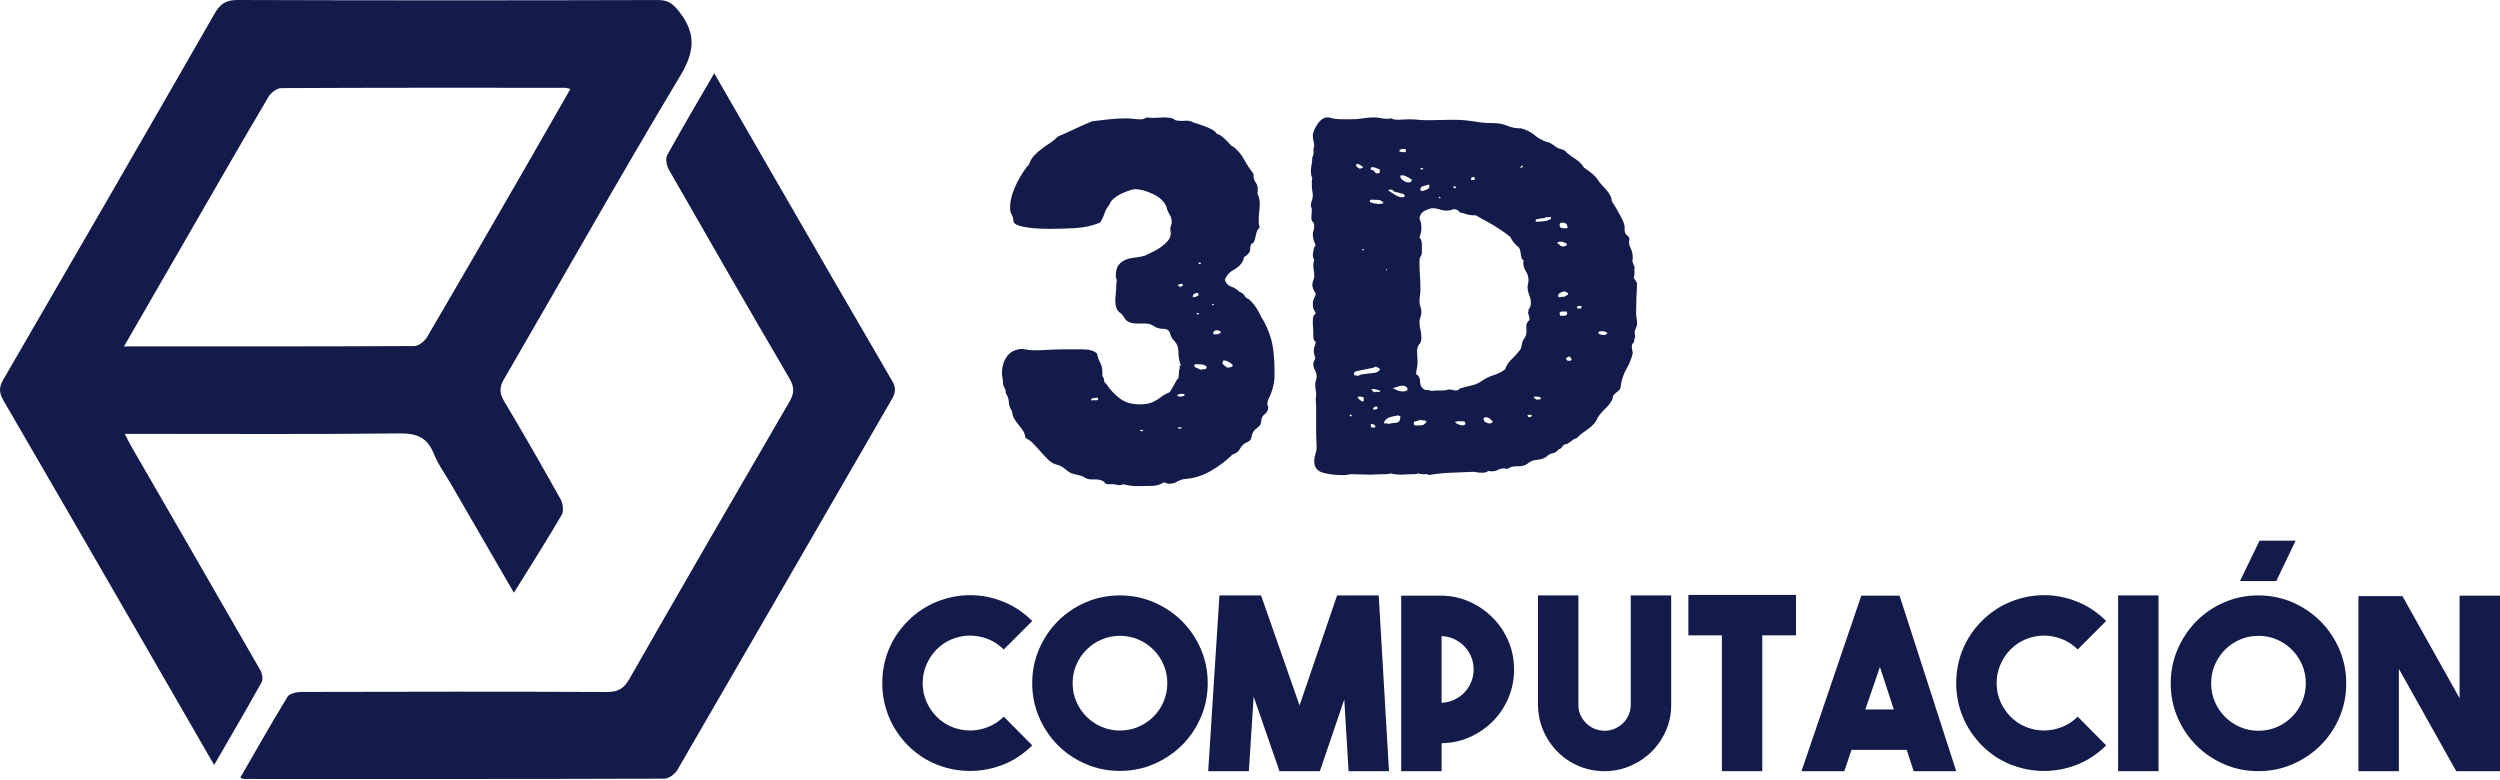 <svg width="410" height="128" viewBox="0 0 410 128" fill="none" xmlns="http://www.w3.org/2000/svg">
<path d="M84.278 97.206C80.793 91.184 77.4 85.323 74.008 79.461C73.037 77.783 71.856 76.191 71.145 74.409C70.07 71.71 68.316 71.049 65.487 71.08C51.309 71.24 37.128 71.153 22.948 71.153C22.218 71.153 21.488 71.153 20.474 71.153C20.89 71.966 21.155 72.55 21.475 73.102C28.555 85.369 35.648 97.628 42.694 109.914C43 110.449 43.173 111.393 42.909 111.869C40.417 116.36 37.815 120.789 35.119 125.456C31.034 118.374 27.067 111.493 23.096 104.615C15.604 91.64 8.125 78.658 0.587 65.711C-0.132 64.475 -0.234 63.591 0.525 62.286C12.129 42.304 23.687 22.295 35.182 2.25C36.106 0.636 37.05 -0.006 38.968 4.93105e-05C61.954 0.077 84.94 0.072 107.925 0.007C109.645 0.002 110.426 0.667 111.437 1.974C114.222 5.574 113.907 8.527 111.533 12.482C101.677 28.907 92.287 45.611 82.659 62.172C81.87 63.529 81.888 64.474 82.677 65.798C85.849 71.11 88.928 76.477 91.941 81.882C92.326 82.573 92.485 83.813 92.122 84.434C89.644 88.677 86.998 92.823 84.278 97.206ZM20.335 56.815C36.505 56.815 52.238 56.834 67.97 56.749C68.68 56.745 69.648 55.942 70.054 55.253C75.52 45.933 80.913 36.57 86.313 27.211C88.716 23.045 91.095 18.866 93.544 14.59C93.084 14.485 92.882 14.397 92.678 14.397C77.161 14.39 61.645 14.37 46.129 14.451C45.412 14.454 44.427 15.21 44.027 15.888C39.893 22.878 35.849 29.922 31.788 36.956C28.032 43.457 24.285 49.964 20.335 56.815Z" fill="#121B49"/>
<path d="M117.134 12.018C120.268 17.456 123.268 22.671 126.278 27.88C132.951 39.43 139.608 50.989 146.335 62.507C147.017 63.674 146.839 64.475 146.224 65.538C134.501 85.788 122.82 106.062 111.073 126.296C110.681 126.971 109.666 127.699 108.938 127.702C85.961 127.774 62.984 127.757 40.006 127.75C39.874 127.75 39.743 127.661 39.404 127.541C41.981 123.078 44.491 118.623 47.158 114.263C47.486 113.726 48.656 113.479 49.436 113.477C66.147 113.433 82.857 113.414 99.569 113.485C101.367 113.493 102.308 112.932 103.207 111.359C111.897 96.156 120.669 81 129.478 65.867C130.294 64.465 130.29 63.461 129.458 62.04C122.793 50.66 116.216 39.229 109.67 27.78C109.303 27.137 109.116 26.001 109.435 25.419C111.867 20.994 114.446 16.652 117.134 12.018Z" fill="#121B49"/>
<path d="M192.791 19.721C193.261 19.827 193.771 19.852 194.32 19.799C194.869 19.748 195.352 19.852 195.771 20.113C195.823 20.113 196.007 20.166 196.32 20.27C196.634 20.376 197.013 20.505 197.458 20.662C197.901 20.819 198.321 21.003 198.713 21.211C199.105 21.421 199.406 21.682 199.615 21.996C199.823 21.996 200.071 22.113 200.36 22.349C200.646 22.584 200.921 22.832 201.183 23.094C201.445 23.356 201.666 23.592 201.85 23.8C202.033 24.009 202.125 24.062 202.125 23.958C202.909 24.533 203.537 25.252 204.007 26.114C204.478 26.976 205 27.774 205.576 28.506V28.741C205.576 29.212 205.694 29.604 205.929 29.918C206.164 30.231 206.282 30.622 206.282 31.094C206.282 31.356 206.255 31.539 206.203 31.643C206.465 32.271 206.596 32.846 206.596 33.369C206.596 33.788 206.568 34.219 206.517 34.663C206.465 35.109 206.439 35.54 206.439 35.957C206.439 36.219 206.439 36.441 206.439 36.624C206.439 36.807 206.49 37.029 206.596 37.29C206.333 37.552 206.164 37.812 206.086 38.075C206.007 38.337 205.941 38.597 205.89 38.859C205.837 39.121 205.772 39.357 205.694 39.564C205.615 39.773 205.444 39.931 205.184 40.036C205.078 40.297 205.027 40.572 205.027 40.859C205.027 41.148 204.921 41.395 204.713 41.605C204.556 41.814 204.385 41.958 204.203 42.036C204.02 42.114 203.929 42.311 203.929 42.624C203.615 43.304 203.091 43.84 202.36 44.232C201.627 44.624 201.131 45.188 200.87 45.919C201.078 46.495 201.431 46.86 201.929 47.018C202.425 47.175 202.882 47.462 203.301 47.881C203.666 47.986 203.929 48.181 204.086 48.469C204.242 48.757 204.478 48.953 204.792 49.056C205.262 49.475 205.654 49.919 205.968 50.391C206.282 50.861 206.568 51.384 206.831 51.958C207.51 53.005 208.047 54.195 208.439 55.527C208.831 56.86 209.027 58.757 209.027 61.214C209.027 62.051 208.961 62.731 208.831 63.253C208.7 63.776 208.568 64.208 208.439 64.547C208.307 64.888 208.176 65.175 208.047 65.41C207.916 65.645 207.851 65.92 207.851 66.234C207.851 66.39 207.902 66.575 208.007 66.782C207.955 67.305 207.745 67.699 207.38 67.959C207.014 68.221 206.831 68.639 206.831 69.214C206.779 69.527 206.635 69.789 206.399 69.998C206.164 70.208 205.941 70.389 205.733 70.547C205.47 70.861 205.313 71.227 205.262 71.646C205.21 72.065 204.973 72.352 204.556 72.508C204.033 72.718 203.641 73.072 203.38 73.567C203.117 74.065 202.699 74.392 202.125 74.548C201.183 75.489 200.033 76.365 198.674 77.175C197.313 77.985 195.876 78.442 194.36 78.548C193.889 78.6 193.458 78.745 193.065 78.979C192.673 79.215 192.242 79.331 191.771 79.331C191.509 79.331 191.222 79.254 190.908 79.096C190.332 79.462 189.693 79.658 188.987 79.684C188.281 79.709 187.536 79.723 186.751 79.723C185.705 79.723 184.869 79.618 184.241 79.41C184.032 79.514 183.822 79.568 183.614 79.568C183.405 79.568 183.222 79.54 183.065 79.489C182.908 79.436 182.724 79.411 182.516 79.411H181.81C181.39 79.411 181.155 79.28 181.104 79.02C180.633 78.706 180.045 78.574 179.339 78.627C178.633 78.679 178.07 78.522 177.653 78.157C177.39 78.05 177.076 77.96 176.711 77.882C176.345 77.804 176.006 77.711 175.692 77.607C175.272 77.4 174.894 77.136 174.554 76.822C174.214 76.509 173.782 76.3 173.26 76.195C172.737 76.038 172.28 75.763 171.888 75.371C171.495 74.98 171.103 74.562 170.711 74.117C170.319 73.674 169.927 73.242 169.535 72.823C169.142 72.405 168.684 72.066 168.162 71.803C168.11 71.332 167.979 70.941 167.77 70.627C167.561 70.313 167.324 69.999 167.064 69.686C166.801 69.372 166.566 69.046 166.358 68.705C166.149 68.365 166.017 67.935 165.966 67.411C165.652 66.993 165.482 66.509 165.456 65.96C165.429 65.411 165.26 64.928 164.946 64.509C164.946 64.091 164.868 63.763 164.711 63.529C164.554 63.294 164.475 62.994 164.475 62.627V62.313C164.37 61.791 164.319 61.425 164.319 61.215C164.319 60.17 164.58 59.268 165.103 58.51C165.625 57.753 166.436 57.32 167.534 57.215C167.899 57.269 168.253 57.321 168.593 57.373C168.933 57.426 169.286 57.451 169.652 57.451C170.383 57.451 171.155 57.426 171.966 57.373C172.777 57.321 173.6 57.295 174.437 57.295C175.378 57.295 176.41 57.295 177.535 57.295C178.659 57.295 179.457 57.53 179.927 58C180.031 58.576 180.202 59.072 180.437 59.49C180.672 59.91 180.79 60.459 180.79 61.138V61.688C180.947 61.844 181.037 62.068 181.065 62.353C181.09 62.642 181.207 62.837 181.418 62.941C181.993 63.831 182.712 64.616 183.575 65.294C184.437 65.975 185.549 66.315 186.908 66.315C187.64 66.315 188.228 66.237 188.673 66.079C189.116 65.922 189.497 65.739 189.81 65.53C190.124 65.323 190.424 65.112 190.712 64.903C190.999 64.695 191.352 64.511 191.771 64.353C191.876 64.25 191.993 64.079 192.124 63.843C192.254 63.608 192.399 63.361 192.556 63.098C192.712 62.836 192.842 62.602 192.948 62.392C193.052 62.184 193.156 62.079 193.261 62.079C193.313 61.714 193.34 61.4 193.34 61.138C193.34 60.877 193.391 60.588 193.497 60.276L193.418 60.197C193.418 60.093 193.458 60.028 193.536 60.001C193.614 59.975 193.654 59.935 193.654 59.883C193.654 59.832 193.641 59.805 193.614 59.805C193.587 59.805 193.575 59.78 193.575 59.727C193.366 59.1 193.261 58.42 193.261 57.688C193.261 56.956 193.026 56.354 192.556 55.884C192.242 55.571 192.018 55.166 191.889 54.669C191.757 54.172 191.379 53.923 190.751 53.923C190.124 53.923 189.601 53.766 189.183 53.452C188.763 53.138 188.189 53.008 187.457 53.061H186.673C186.045 53.061 185.575 52.995 185.261 52.863C184.947 52.734 184.712 52.564 184.555 52.354C184.398 52.145 184.254 51.935 184.124 51.726C183.993 51.518 183.797 51.335 183.535 51.177C183.117 50.759 182.908 50.157 182.908 49.373C182.908 48.956 182.933 48.564 182.986 48.197C183.038 47.832 183.065 47.441 183.065 47.021V46.471C183.116 46.367 183.143 46.236 183.143 46.08C183.143 45.922 183.117 45.78 183.065 45.648C183.012 45.519 182.986 45.401 182.986 45.297C182.986 44.46 183.143 43.846 183.457 43.453C183.771 43.061 184.163 42.775 184.633 42.59C185.104 42.407 185.614 42.291 186.163 42.238C186.712 42.186 187.248 42.081 187.771 41.924C188.085 41.767 188.489 41.571 188.987 41.336C189.483 41.1 189.954 40.826 190.399 40.512C190.842 40.198 191.222 39.858 191.536 39.492C191.85 39.126 192.006 38.707 192.006 38.237C192.006 38.133 191.992 38.029 191.967 37.924C191.94 37.819 191.928 37.715 191.928 37.61C191.928 37.402 191.967 37.191 192.046 36.982C192.124 36.775 192.163 36.591 192.163 36.433C192.163 35.963 192.046 35.545 191.81 35.179C191.575 34.813 191.404 34.394 191.301 33.925C190.935 33.037 190.188 32.33 189.065 31.807C187.94 31.285 186.959 31.022 186.124 31.022C185.967 31.022 185.678 31.089 185.261 31.218C184.842 31.35 184.41 31.52 183.967 31.729C183.522 31.939 183.104 32.2 182.712 32.514C182.32 32.827 182.071 33.168 181.967 33.533C181.601 33.953 181.326 34.435 181.143 34.984C180.959 35.533 180.712 36.044 180.398 36.514C179.143 37.037 177.743 37.337 176.202 37.416C174.659 37.494 173.286 37.532 172.084 37.532C171.664 37.532 171.155 37.52 170.554 37.494C169.952 37.468 169.338 37.416 168.711 37.336C168.084 37.258 167.534 37.14 167.064 36.983C166.593 36.827 166.306 36.618 166.201 36.357C166.201 35.939 166.11 35.561 165.927 35.219C165.742 34.879 165.652 34.501 165.652 34.081C165.652 33.35 165.77 32.618 166.005 31.885C166.24 31.153 166.527 30.46 166.868 29.807C167.208 29.153 167.548 28.579 167.887 28.081C168.227 27.585 168.501 27.232 168.711 27.022C168.972 26.343 169.299 25.806 169.691 25.413C170.084 25.022 170.488 24.668 170.907 24.354C171.326 24.04 171.757 23.741 172.201 23.452C172.645 23.166 173.076 22.813 173.496 22.393C174.488 21.975 175.417 21.557 176.28 21.138C177.143 20.72 178.096 20.303 179.143 19.884C180.031 19.78 180.934 19.676 181.849 19.571C182.763 19.466 183.692 19.413 184.633 19.413C185.052 19.413 185.469 19.44 185.888 19.491C186.307 19.544 186.724 19.57 187.143 19.57C187.352 19.57 187.523 19.53 187.653 19.452C187.783 19.373 187.953 19.308 188.163 19.256C188.371 19.308 188.712 19.334 189.183 19.334C189.444 19.334 189.719 19.321 190.006 19.295C190.293 19.269 190.567 19.256 190.83 19.256C191.195 19.256 191.548 19.282 191.889 19.334C192.229 19.381 192.528 19.512 192.791 19.721ZM180.084 65.528V65.371C180.084 65.266 180.006 65.213 179.849 65.213C179.797 65.213 179.731 65.227 179.653 65.252C179.574 65.279 179.483 65.291 179.378 65.291C179.273 65.291 179.221 65.266 179.221 65.213C179.221 65.32 179.169 65.384 179.065 65.41C178.959 65.436 178.908 65.501 178.908 65.606C178.959 65.659 179.011 65.684 179.065 65.684C179.221 65.632 179.404 65.619 179.614 65.645C179.822 65.671 179.979 65.632 180.084 65.528ZM187.457 70.703V70.626C187.457 70.521 187.418 70.482 187.34 70.508C187.261 70.534 187.17 70.522 187.065 70.469C187.065 70.522 187.052 70.547 187.026 70.547C187 70.547 186.987 70.574 186.987 70.626C186.987 70.678 187.038 70.703 187.143 70.703H187.379H187.457ZM194.046 64.978C194.203 64.927 194.281 64.849 194.281 64.743C194.281 64.639 194.149 64.586 193.889 64.586C193.47 64.586 193.183 64.664 193.026 64.822C193.183 64.978 193.34 65.057 193.497 65.057C193.601 65.057 193.693 65.044 193.771 65.018C193.85 64.992 193.94 64.978 194.046 64.978ZM193.967 46.938V46.78C193.967 46.623 193.889 46.545 193.732 46.545C193.626 46.545 193.523 46.572 193.418 46.623C193.313 46.676 193.234 46.702 193.183 46.702C193.183 46.859 193.234 46.937 193.34 46.937C193.444 46.937 193.497 46.989 193.497 47.094H193.654V47.017C193.654 46.964 193.705 46.938 193.81 46.938H193.967ZM193.81 70.234V70.155C193.81 70.104 193.758 70.078 193.654 70.078H193.261H193.183C193.183 70.235 193.234 70.313 193.34 70.313C193.444 70.313 193.523 70.3 193.575 70.274C193.627 70.248 193.705 70.234 193.81 70.234ZM196.556 48.429V48.271C196.556 48.114 196.477 48.035 196.32 48.035C196.164 48.035 196.007 48.089 195.85 48.192C195.693 48.299 195.615 48.455 195.615 48.664V48.742C195.979 48.742 196.293 48.639 196.556 48.429ZM197.889 60.115C197.627 59.907 197.352 59.79 197.066 59.763C196.777 59.737 196.425 59.723 196.007 59.723C195.901 59.83 195.85 59.932 195.85 60.037C195.85 60.143 195.994 60.246 196.281 60.351C196.568 60.456 196.817 60.56 197.026 60.664C197.131 60.56 197.301 60.521 197.536 60.548C197.772 60.574 197.889 60.429 197.889 60.115ZM196.634 51.488C196.634 51.383 196.556 51.331 196.399 51.331C196.293 51.331 196.242 51.357 196.242 51.408C196.242 51.461 196.268 51.514 196.32 51.566C196.529 51.566 196.634 51.541 196.634 51.488ZM196.948 43.252V43.173C196.948 43.069 196.909 43.029 196.83 43.056C196.752 43.083 196.685 43.07 196.634 43.017C196.582 43.07 196.556 43.148 196.556 43.253L196.634 43.33C196.685 43.33 196.738 43.318 196.791 43.291C196.842 43.265 196.896 43.252 196.948 43.252ZM199.066 50.076V49.918C199.066 49.867 199.026 49.852 198.948 49.88C198.87 49.906 198.803 49.893 198.752 49.84V49.918C198.752 50.025 198.791 50.063 198.87 50.035C198.948 50.01 199.013 50.025 199.066 50.076ZM200.164 54.311H200.007L199.928 54.234C199.876 54.234 199.837 54.221 199.811 54.195C199.784 54.169 199.744 54.156 199.693 54.156C199.588 54.156 199.445 54.182 199.262 54.234C199.079 54.286 198.987 54.417 198.987 54.625C198.987 54.783 199.038 54.86 199.144 54.86C199.249 54.809 199.393 54.795 199.576 54.821C199.759 54.848 199.901 54.783 200.007 54.625C200.058 54.678 200.112 54.703 200.164 54.703V54.625V54.39V54.311ZM202.203 59.88C201.733 59.41 201.235 59.148 200.713 59.096C200.556 59.148 200.478 59.331 200.478 59.645C200.791 59.959 201.053 60.168 201.262 60.272C201.365 60.325 201.444 60.325 201.497 60.272C201.863 60.272 202.099 60.142 202.203 59.88Z" fill="#121B49"/>
<path d="M218.987 19.486C219.406 19.54 219.837 19.565 220.281 19.565C220.725 19.565 221.156 19.565 221.576 19.565C222.255 19.565 222.909 19.512 223.537 19.407C224.164 19.302 224.764 19.25 225.341 19.25C225.705 19.25 226.058 19.289 226.399 19.367C226.739 19.445 227.117 19.484 227.537 19.484C227.798 19.484 228.007 19.459 228.164 19.406C228.372 19.512 228.556 19.576 228.713 19.603C228.87 19.63 229.053 19.641 229.262 19.641C229.576 19.641 229.876 19.629 230.164 19.603C230.451 19.577 230.753 19.564 231.066 19.564C231.588 19.564 232.098 19.59 232.596 19.641C233.093 19.695 233.628 19.72 234.204 19.72C234.882 19.72 235.563 19.707 236.243 19.68C236.922 19.655 237.603 19.641 238.282 19.641C239.537 19.641 240.688 19.734 241.734 19.917C242.778 20.1 243.824 20.191 244.871 20.191C245.759 20.191 246.53 20.335 247.185 20.623C247.839 20.911 248.609 21.054 249.499 21.054C250.387 21.316 251.107 21.68 251.656 22.152C252.205 22.623 252.844 22.99 253.577 23.25C253.891 23.302 254.153 23.395 254.362 23.525C254.57 23.655 254.78 23.799 254.989 23.956C255.303 24.218 255.656 24.387 256.048 24.466C256.44 24.543 256.741 24.741 256.95 25.054C257.472 25.474 257.982 25.839 258.48 26.152C258.976 26.466 259.408 26.911 259.774 27.486C260.244 27.799 260.702 28.14 261.147 28.506C261.59 28.873 261.97 29.317 262.284 29.84C262.492 30.102 262.884 30.546 263.46 31.173C264.034 31.801 264.323 32.403 264.323 32.977C264.741 33.605 265.198 34.377 265.696 35.291C266.193 36.207 266.441 36.848 266.441 37.214V37.685C266.441 38.104 266.571 38.404 266.833 38.587C267.095 38.771 267.225 38.992 267.225 39.252C267.225 39.41 267.198 39.515 267.147 39.566C267.147 39.933 267.251 40.338 267.461 40.782C267.669 41.226 267.774 41.737 267.774 42.311C267.774 42.52 267.747 42.677 267.696 42.782C267.747 42.991 267.8 43.162 267.853 43.292C267.904 43.423 267.984 43.593 268.088 43.803C268.036 44.064 268.022 44.352 268.049 44.665C268.074 44.979 268.036 45.241 267.931 45.45C267.982 45.659 268.074 45.842 268.206 45.999C268.335 46.157 268.428 46.312 268.48 46.469C268.428 47.307 268.389 48.17 268.363 49.058C268.335 49.948 268.323 50.68 268.323 51.255C268.323 51.569 268.35 51.883 268.402 52.196C268.453 52.509 268.48 52.798 268.48 53.059C268.48 53.321 268.414 53.569 268.284 53.804C268.153 54.04 268.088 54.288 268.088 54.549C268.088 54.655 268.1 54.773 268.127 54.902C268.152 55.033 268.167 55.152 268.167 55.255C268.167 55.361 268.14 55.439 268.088 55.491C268.036 55.544 268.01 55.621 268.01 55.726V55.962C268.01 56.068 267.943 56.172 267.814 56.275C267.682 56.382 267.617 56.564 267.617 56.825C267.617 57.087 267.643 57.309 267.696 57.491C267.747 57.675 267.774 57.819 267.774 57.922C267.565 58.811 267.225 59.661 266.755 60.471C266.284 61.283 265.97 62.184 265.813 63.177C265.813 63.49 265.747 63.726 265.617 63.882C265.486 64.04 265.329 64.183 265.147 64.314C264.964 64.444 264.806 64.588 264.676 64.745C264.545 64.903 264.48 65.112 264.48 65.373C264.217 65.948 263.839 66.471 263.343 66.94C262.845 67.412 262.413 67.91 262.049 68.43C261.892 68.85 261.682 69.203 261.421 69.49C261.158 69.778 260.872 70.039 260.558 70.275C260.244 70.51 259.918 70.745 259.578 70.98C259.237 71.216 258.937 71.49 258.676 71.804C258.31 71.91 258.009 72.066 257.774 72.275C257.538 72.484 257.264 72.667 256.95 72.824C256.636 72.824 256.401 72.955 256.244 73.216C256.087 73.478 255.878 73.635 255.617 73.687C255.354 74.054 255.015 74.275 254.597 74.353C254.178 74.431 253.839 74.628 253.577 74.942C253.158 75.203 252.648 75.361 252.048 75.412C251.447 75.466 250.936 75.675 250.518 76.04C250.099 76.353 249.55 76.498 248.871 76.471C248.19 76.446 247.642 76.589 247.224 76.903C247.118 76.903 247.028 76.889 246.95 76.863C246.871 76.838 246.78 76.824 246.675 76.824C246.256 76.824 245.917 76.903 245.655 77.059C245.393 77.217 245.054 77.296 244.636 77.296C244.373 77.296 244.191 77.27 244.087 77.217C243.878 77.427 243.538 77.531 243.067 77.531C242.596 77.531 242.152 77.478 241.734 77.373C240.425 77.427 239.145 77.478 237.89 77.531C236.635 77.582 235.406 77.713 234.204 77.922V77.765H233.968H233.263C232.949 77.765 232.74 77.712 232.635 77.607C232.529 77.712 232.321 77.765 232.008 77.765H231.459C231.196 77.765 230.921 77.777 230.635 77.805C230.346 77.83 230.072 77.844 229.811 77.844C229.078 77.844 228.478 77.765 228.007 77.607C227.902 77.712 227.719 77.765 227.458 77.765H226.752C226.439 77.765 226.112 77.777 225.772 77.805C225.431 77.83 225.105 77.844 224.791 77.844C224.215 77.844 223.666 77.83 223.144 77.805C222.621 77.777 222.072 77.765 221.497 77.765C221.078 77.87 220.686 77.922 220.321 77.922C219.066 77.922 217.954 77.791 216.987 77.531C216.019 77.27 215.536 76.643 215.536 75.648C215.536 75.229 215.601 74.838 215.732 74.471C215.862 74.106 215.928 73.766 215.928 73.451C215.928 73.033 215.914 72.628 215.889 72.236C215.862 71.843 215.85 71.439 215.85 71.02V68.431C215.85 67.91 215.85 67.4 215.85 66.903C215.85 66.406 215.823 65.897 215.771 65.374C215.823 65.216 215.85 65.009 215.85 64.746C215.85 64.486 215.823 64.211 215.771 63.922C215.719 63.635 215.693 63.36 215.693 63.099C215.693 62.837 215.732 62.602 215.811 62.393C215.889 62.185 215.928 61.975 215.928 61.766C215.928 61.348 215.837 60.995 215.654 60.707C215.471 60.42 215.379 60.067 215.379 59.648C215.379 59.49 215.43 59.321 215.536 59.138C215.641 58.955 215.693 58.837 215.693 58.785C215.693 58.68 215.654 58.497 215.575 58.236C215.497 57.974 215.458 57.739 215.458 57.53C215.458 57.216 215.509 56.956 215.614 56.746C215.719 56.538 215.771 56.302 215.771 56.04C215.509 55.935 215.379 55.621 215.379 55.099V54.314C215.379 54.054 215.366 53.818 215.34 53.609C215.313 53.401 215.301 53.138 215.301 52.824C215.301 52.145 215.379 51.754 215.536 51.647C215.693 51.544 215.771 51.44 215.771 51.335C215.614 51.073 215.497 50.852 215.418 50.668C215.34 50.485 215.301 50.21 215.301 49.844C215.301 49.478 215.379 49.151 215.536 48.864C215.693 48.577 215.771 48.329 215.771 48.119C215.405 47.597 215.222 47.126 215.222 46.707C215.222 46.446 215.274 46.21 215.379 46.001C215.484 45.793 215.536 45.558 215.536 45.296C215.536 44.982 215.51 44.669 215.458 44.355C215.405 44.041 215.379 43.727 215.379 43.414C215.379 43.206 215.43 42.943 215.536 42.629C215.379 42.421 215.301 42.133 215.301 41.767C215.301 41.714 215.34 41.467 215.418 41.02C215.497 40.577 215.614 40.328 215.771 40.275C215.666 40.015 215.562 39.726 215.458 39.412C215.352 39.099 215.301 38.785 215.301 38.471C215.301 38.211 215.34 37.989 215.418 37.804C215.497 37.623 215.536 37.4 215.536 37.139C215.536 36.774 215.458 36.526 215.301 36.393C215.144 36.263 215.065 36.067 215.065 35.804C215.065 35.544 215.077 35.294 215.105 35.059C215.131 34.824 215.144 34.577 215.144 34.314C215.038 34 214.987 33.792 214.987 33.687C214.987 33.425 215.038 33.165 215.144 32.901C215.248 32.641 215.301 32.379 215.301 32.117C215.301 31.856 215.274 31.595 215.222 31.332C215.17 31.072 215.144 30.783 215.144 30.47C215.144 30.209 215.144 29.973 215.144 29.764C215.144 29.557 215.169 29.373 215.222 29.215C215.065 28.901 214.987 28.536 214.987 28.116C214.987 27.752 215.026 27.371 215.105 26.979C215.183 26.587 215.222 26.183 215.222 25.763C215.379 25.555 215.445 25.268 215.418 24.901C215.391 24.536 215.43 24.222 215.536 23.96C215.536 23.699 215.497 23.424 215.418 23.136C215.34 22.849 215.301 22.548 215.301 22.234C215.301 21.763 215.548 21.15 216.046 20.392C216.543 19.635 217.105 19.254 217.732 19.254C217.994 19.254 218.215 19.294 218.399 19.371C218.582 19.447 218.778 19.486 218.987 19.486ZM221.498 67.96C221.393 67.96 221.341 68.012 221.341 68.117C221.341 68.222 221.446 68.275 221.655 68.275L221.734 68.196L221.498 67.96ZM226.283 60.665C226.283 60.457 226.204 60.34 226.048 60.312C225.891 60.287 225.76 60.222 225.655 60.116C225.498 60.222 225.224 60.312 224.832 60.391C224.44 60.469 224.034 60.549 223.616 60.626C223.197 60.704 222.832 60.784 222.518 60.862C222.204 60.94 222.047 61.059 222.047 61.214C222.047 61.477 222.126 61.594 222.283 61.567C222.44 61.542 222.57 61.581 222.675 61.685C222.883 61.527 223.157 61.423 223.498 61.371C223.838 61.319 224.177 61.281 224.518 61.254C224.858 61.228 225.185 61.188 225.498 61.137C225.812 61.086 226.073 60.928 226.283 60.665ZM223.538 27.408C223.432 27.304 223.275 27.186 223.067 27.055C222.858 26.926 222.701 26.858 222.596 26.858C222.491 26.858 222.44 26.898 222.44 26.976C222.44 27.054 222.413 27.121 222.361 27.172C222.412 27.278 222.596 27.435 222.91 27.644C223.275 27.644 223.484 27.565 223.538 27.408ZM223.458 65.136C223.406 65.084 223.327 65.058 223.223 65.058H222.752H222.674V65.136C222.674 65.242 222.778 65.385 222.987 65.567C223.196 65.752 223.352 65.842 223.458 65.842C223.509 65.842 223.589 65.791 223.693 65.685C223.641 65.581 223.627 65.463 223.654 65.332C223.68 65.203 223.615 65.136 223.458 65.136ZM223.694 41.056C223.694 40.899 223.642 40.821 223.538 40.821L223.459 40.899L223.381 40.977C223.381 41.03 223.484 41.056 223.694 41.056ZM226.909 33.291C226.7 32.977 226.399 32.809 226.007 32.781C225.615 32.756 225.21 32.742 224.791 32.742C224.686 32.848 224.635 32.926 224.635 32.977C224.635 33.135 224.831 33.252 225.223 33.33C225.615 33.409 225.941 33.448 226.203 33.448C226.518 33.448 226.752 33.396 226.909 33.291ZM226.283 27.801C226.02 27.696 225.799 27.605 225.616 27.526C225.433 27.448 225.211 27.41 224.949 27.41C224.844 27.462 224.793 27.54 224.793 27.645C224.793 27.802 224.844 27.88 224.949 27.88C225.158 27.88 225.314 27.972 225.42 28.155C225.525 28.339 225.68 28.429 225.891 28.429C226.152 28.429 226.283 28.378 226.283 28.272C226.283 28.168 226.283 28.01 226.283 27.801ZM225.577 69.999C225.577 69.894 225.51 69.791 225.381 69.685C225.249 69.581 225.131 69.527 225.028 69.527C224.922 69.527 224.845 69.555 224.793 69.606C224.793 69.868 224.844 70.05 224.949 70.155C225.054 70.104 225.172 70.09 225.302 70.116C225.432 70.144 225.524 70.105 225.577 69.999ZM226.36 64.116C225.941 63.908 225.549 63.803 225.184 63.803H224.948C224.948 63.961 225 64.065 225.105 64.116C225.21 64.17 225.287 64.248 225.341 64.352C225.549 64.248 225.759 64.222 225.968 64.274C226.177 64.326 226.308 64.273 226.36 64.116ZM225.969 66.862C225.863 66.809 225.799 66.757 225.773 66.704C225.747 66.653 225.707 66.626 225.655 66.626C225.707 66.626 225.642 66.665 225.459 66.743C225.276 66.821 225.185 66.913 225.185 67.017C225.185 67.123 225.236 67.175 225.342 67.175C225.707 67.175 225.916 67.072 225.969 66.862ZM229.342 68.115C228.976 68.169 228.544 68.26 228.048 68.39C227.55 68.522 227.198 68.796 226.989 69.215C226.989 69.424 227.067 69.502 227.224 69.45C227.381 69.398 227.538 69.425 227.695 69.527C228.06 69.424 228.479 69.359 228.95 69.331C229.42 69.306 229.656 68.978 229.656 68.352C229.656 68.247 229.629 68.208 229.577 68.234C229.524 68.26 229.445 68.221 229.342 68.115ZM227.459 44.351V44.193C227.459 44.141 227.432 44.115 227.381 44.115H227.303C227.303 44.272 227.354 44.351 227.459 44.351ZM229.342 31.566C228.871 31.566 228.53 31.409 228.322 31.095H228.165H227.93C227.773 31.095 227.695 31.147 227.695 31.252C228.008 31.461 228.295 31.644 228.557 31.801C229.079 32.168 229.525 32.35 229.891 32.35C230.099 32.35 230.256 32.325 230.362 32.273C230.362 31.959 230.244 31.79 230.009 31.762C229.773 31.735 229.55 31.67 229.342 31.566ZM230.831 63.724C230.674 63.41 230.412 63.252 230.047 63.252C229.784 63.252 229.51 63.306 229.223 63.41C228.936 63.516 228.661 63.593 228.4 63.646C228.661 63.752 228.909 63.869 229.145 63.999C229.38 64.129 229.706 64.195 230.125 64.195C230.387 64.195 230.568 64.144 230.674 64.038H230.753C230.804 64.038 230.831 64.012 230.831 63.959V63.724ZM230.597 24.663C230.597 24.506 230.491 24.428 230.283 24.428H229.969H229.812C229.76 24.534 229.695 24.585 229.616 24.585C229.538 24.585 229.499 24.638 229.499 24.743C229.499 24.795 229.525 24.848 229.577 24.9H229.734C229.839 24.9 229.93 24.914 230.009 24.939C230.087 24.965 230.177 24.978 230.283 24.978C230.491 24.977 230.597 24.872 230.597 24.663ZM231.223 29.212C230.961 29.108 230.74 29.004 230.557 28.899C230.372 28.794 230.15 28.742 229.89 28.742C229.733 28.742 229.655 28.794 229.655 28.899C229.655 29.161 229.811 29.396 230.125 29.605C230.439 29.814 230.725 29.918 230.988 29.918C231.353 29.918 231.537 29.76 231.537 29.447C231.537 29.395 231.485 29.369 231.38 29.369C231.276 29.369 231.223 29.317 231.223 29.212ZM233.968 69.215C233.863 69.007 233.706 68.914 233.498 68.94C233.289 68.966 233.106 68.927 232.949 68.823C232.792 68.928 232.622 68.993 232.439 69.019C232.255 69.046 232.059 69.111 231.851 69.216C231.851 69.477 231.902 69.66 232.008 69.765H232.4H232.949C233.21 69.765 233.419 69.7 233.576 69.568C233.734 69.437 233.864 69.32 233.968 69.215ZM238.362 34.311C237.943 34.468 237.604 34.546 237.342 34.546C236.923 34.546 236.519 34.481 236.127 34.349C235.734 34.219 235.329 34.153 234.911 34.153C234.648 34.153 234.244 34.283 233.695 34.545C233.146 34.806 232.844 35.25 232.793 35.878C233.001 36.245 233.107 36.741 233.107 37.369C233.107 37.892 233.001 38.416 232.793 38.937C233.053 39.25 233.185 39.631 233.185 40.075C233.185 40.519 233.185 40.951 233.185 41.369C233.185 41.632 233.119 41.853 232.989 42.036C232.858 42.22 232.793 42.519 232.793 42.938C232.793 43.671 232.818 44.415 232.871 45.173C232.923 45.931 232.95 46.676 232.95 47.408C232.95 47.776 232.924 48.127 232.871 48.468C232.819 48.809 232.793 49.134 232.793 49.448C232.793 49.71 232.844 49.985 232.95 50.271C233.054 50.56 233.107 50.86 233.107 51.173C233.107 51.436 233.054 51.711 232.95 51.997C232.844 52.286 232.793 52.56 232.793 52.821C232.793 53.24 232.844 53.658 232.95 54.075C233.054 54.495 233.107 54.938 233.107 55.409C233.107 55.881 232.989 56.234 232.754 56.469C232.519 56.704 232.401 57.109 232.401 57.685C232.401 57.946 232.413 58.234 232.44 58.547C232.465 58.86 232.479 59.149 232.479 59.41C232.479 59.776 232.44 60.115 232.362 60.43C232.283 60.744 232.244 61.057 232.244 61.371C232.662 61.58 232.871 61.934 232.871 62.43C232.871 62.928 233.001 63.332 233.264 63.646C233.472 63.855 233.707 63.959 233.97 63.959C234.231 63.959 234.519 64.012 234.832 64.116C234.989 64.065 235.303 64.039 235.774 64.039H236.558C236.819 64.039 237.029 64.013 237.185 63.961C237.342 63.908 237.525 63.882 237.734 63.882C237.943 63.882 238.127 63.908 238.284 63.961C238.44 64.013 238.597 64.039 238.754 64.039C239.016 64.039 239.225 63.934 239.382 63.725C240.06 63.517 240.715 63.346 241.343 63.214C241.97 63.085 242.57 62.81 243.147 62.391C243.668 62.026 244.271 61.737 244.951 61.528C245.63 61.32 246.257 61.006 246.833 60.587C247.041 59.96 247.369 59.438 247.813 59.019C248.257 58.601 248.688 58.131 249.108 57.607C249.369 57.346 249.526 56.994 249.578 56.547C249.63 56.104 249.786 55.724 250.049 55.41C250.31 55.045 250.402 54.547 250.323 53.921C250.245 53.293 250.389 52.85 250.755 52.586C250.806 52.535 250.833 52.429 250.833 52.273C250.833 52.065 250.794 51.868 250.716 51.684C250.637 51.502 250.598 51.332 250.598 51.175C250.649 51.175 250.676 51.123 250.676 51.018V50.781C250.937 50.469 251.069 50.102 251.069 49.683C251.069 49.265 250.977 48.834 250.794 48.389C250.61 47.946 250.52 47.487 250.52 47.016C250.52 46.858 250.545 46.69 250.598 46.505C250.649 46.323 250.676 46.154 250.676 45.995C250.676 45.421 250.532 44.925 250.245 44.505C249.956 44.087 249.814 43.565 249.814 42.938C249.814 42.885 249.826 42.846 249.853 42.82C249.879 42.795 249.892 42.755 249.892 42.702C249.683 42.599 249.551 42.428 249.5 42.193C249.448 41.957 249.408 41.722 249.382 41.488C249.355 41.252 249.304 41.03 249.225 40.821C249.147 40.613 249.002 40.456 248.794 40.35C248.585 40.142 248.375 39.907 248.166 39.644C247.957 39.384 247.8 39.123 247.696 38.86C247.12 38.388 246.506 37.945 245.853 37.526C245.198 37.108 244.598 36.741 244.049 36.428C243.5 36.114 243.041 35.866 242.676 35.682C242.31 35.499 242.127 35.383 242.127 35.329C241.237 35.329 240.506 35.2 239.931 34.937C239.617 34.937 239.382 34.834 239.225 34.624C239.068 34.416 238.779 34.311 238.362 34.311ZM233.419 27.721C233.419 27.618 233.314 27.564 233.106 27.564C233 27.564 232.949 27.59 232.949 27.643V27.72C233 27.773 233.053 27.798 233.106 27.798C233.315 27.801 233.419 27.774 233.419 27.721ZM234.439 30.467C234.439 30.416 234.412 30.389 234.361 30.389C234.308 30.389 234.282 30.364 234.282 30.311V30.233C234.073 30.339 233.799 30.429 233.459 30.508C233.118 30.586 232.949 30.757 232.949 31.018C232.949 31.227 233.027 31.331 233.184 31.331C233.289 31.331 233.524 31.266 233.89 31.135C234.256 31.005 234.439 30.781 234.439 30.467ZM236.244 32.507C236.244 32.349 236.192 32.271 236.087 32.271L235.93 32.428C235.93 32.482 236.034 32.507 236.244 32.507ZM238.753 30.781C238.753 30.623 238.701 30.546 238.596 30.546C238.439 30.546 238.361 30.598 238.361 30.703C238.361 30.808 238.465 30.861 238.675 30.861H238.753V30.781ZM240.322 69.607V69.45C240.322 69.189 240.165 69.071 239.851 69.097C239.537 69.123 239.328 69.084 239.224 68.979C239.224 69.085 239.145 69.137 238.988 69.137H238.753C238.701 69.137 238.675 69.163 238.675 69.216C238.675 69.322 238.817 69.438 239.106 69.568C239.393 69.7 239.642 69.765 239.851 69.765C239.956 69.764 240.113 69.712 240.322 69.607ZM241.891 29.369V29.291C241.891 29.134 241.824 29.056 241.694 29.056C241.563 29.056 241.445 29.056 241.341 29.056C241.289 29.161 241.263 29.317 241.263 29.526H241.341H241.577C241.735 29.526 241.838 29.475 241.891 29.369ZM244.793 69.058C244.636 68.953 244.479 68.823 244.322 68.666C244.165 68.509 243.956 68.43 243.695 68.43C243.432 68.43 243.302 68.509 243.302 68.666C243.302 68.928 243.42 69.124 243.655 69.254C243.891 69.386 244.087 69.451 244.244 69.451C244.61 69.45 244.793 69.32 244.793 69.058ZM249.735 27.408V27.25C249.735 27.199 249.708 27.172 249.657 27.172C249.604 27.172 249.525 27.225 249.421 27.33C249.369 27.382 249.316 27.408 249.265 27.408V27.486C249.473 27.487 249.63 27.461 249.735 27.408ZM250.912 68.43C250.963 68.379 251.002 68.353 251.029 68.353C251.054 68.353 251.095 68.327 251.147 68.275C251.198 68.275 251.225 68.249 251.225 68.196C251.225 68.092 251.134 68.039 250.951 68.039C250.767 68.039 250.623 68.039 250.52 68.039C250.52 68.3 250.649 68.43 250.912 68.43ZM252.715 65.371C252.662 65.163 252.479 65.058 252.166 65.058H251.695H251.539C251.539 65.215 251.59 65.307 251.696 65.332C251.801 65.358 251.879 65.424 251.931 65.528H252.088H252.402C252.558 65.528 252.662 65.477 252.715 65.371ZM254.363 35.88V35.723C254.363 35.618 254.311 35.565 254.206 35.565C254.154 35.565 254.088 35.579 254.01 35.604C253.931 35.63 253.866 35.643 253.814 35.643C253.708 35.643 253.63 35.618 253.579 35.565C253.473 35.723 253.265 35.8 252.951 35.8C252.637 35.8 252.375 35.853 252.167 35.958H252.01C251.904 35.958 251.853 36.036 251.853 36.193V36.351H252.01H252.088C252.453 36.351 252.845 36.325 253.265 36.273C253.682 36.219 254.048 36.089 254.363 35.88ZM256.951 39.958C256.846 39.958 256.794 39.933 256.794 39.88C256.794 39.828 256.742 39.802 256.638 39.802H256.559H256.481C256.428 39.802 256.402 39.75 256.402 39.644H256.245H255.775C255.566 39.644 255.434 39.723 255.383 39.88C255.591 39.985 255.748 40.103 255.853 40.233C255.957 40.363 256.14 40.429 256.402 40.429C256.453 40.429 256.559 40.404 256.716 40.351C256.873 40.299 256.951 40.222 256.951 40.115V39.958ZM257.185 48.115C257.08 48.063 256.989 47.998 256.911 47.918C256.833 47.841 256.715 47.802 256.558 47.802C256.401 47.802 256.192 47.868 255.931 47.998C255.668 48.129 255.538 48.3 255.538 48.508C255.538 48.666 255.617 48.744 255.774 48.744C255.878 48.744 255.97 48.731 256.048 48.705C256.127 48.679 256.217 48.666 256.323 48.666H256.558C256.663 48.561 256.793 48.483 256.95 48.43C257.107 48.378 257.185 48.272 257.185 48.115ZM257.029 36.978C256.923 36.664 256.663 36.507 256.244 36.507C255.931 36.507 255.774 36.613 255.774 36.821C255.774 37.187 255.903 37.384 256.166 37.409C256.427 37.435 256.636 37.448 256.793 37.448C257.001 37.448 257.107 37.37 257.107 37.213C257.055 37.213 257.029 37.187 257.029 37.135V36.978ZM256.951 51.253V51.095H256.794H256.167C255.958 51.095 255.826 51.173 255.775 51.331C255.775 51.541 255.826 51.697 255.932 51.802C256.193 51.802 256.441 51.789 256.677 51.763C256.912 51.738 257.03 51.594 257.03 51.331L256.951 51.253ZM257.736 58.86C257.63 58.757 257.565 58.664 257.54 58.586C257.512 58.508 257.448 58.469 257.343 58.469C257.395 58.469 257.33 58.495 257.147 58.547C256.963 58.6 256.873 58.678 256.873 58.783C256.873 58.992 256.938 59.11 257.069 59.136C257.199 59.162 257.317 59.174 257.422 59.174C257.63 59.174 257.736 59.07 257.736 58.86ZM259.382 50.312C259.329 50.207 259.225 50.155 259.068 50.155C258.754 50.155 258.597 50.285 258.597 50.546C258.701 50.546 258.779 50.56 258.833 50.585C258.884 50.612 258.962 50.624 259.068 50.624C259.277 50.625 259.382 50.521 259.382 50.312ZM263.618 54.626C263.461 54.418 263.12 54.312 262.599 54.312C262.39 54.312 262.233 54.365 262.128 54.47C262.128 54.679 262.246 54.811 262.481 54.861C262.716 54.914 262.885 54.939 262.991 54.939C263.305 54.939 263.513 54.835 263.618 54.626Z" fill="#121B49"/>
<path d="M159.086 126.434C157.23 126.434 155.419 126.088 153.654 125.394C151.889 124.703 150.301 123.649 148.889 122.238C147.53 120.854 146.49 119.291 145.771 117.552C145.051 115.813 144.693 113.977 144.693 112.041C144.693 110.08 145.052 108.231 145.771 106.491C146.49 104.753 147.53 103.204 148.889 101.844C150.301 100.432 151.896 99.372 153.674 98.667C155.452 97.962 157.262 97.607 159.105 97.607C160.949 97.607 162.753 97.96 164.518 98.667C166.282 99.372 167.871 100.432 169.283 101.844L164.616 106.51C163.857 105.753 162.995 105.183 162.027 104.805C161.06 104.426 160.079 104.236 159.086 104.236C158.092 104.236 157.118 104.427 156.164 104.805C155.21 105.183 154.354 105.753 153.595 106.51C152.863 107.269 152.301 108.119 151.909 109.06C151.517 110 151.321 110.995 151.321 112.04C151.321 113.087 151.517 114.072 151.909 115.002C152.301 115.93 152.863 116.773 153.595 117.53C154.354 118.288 155.21 118.858 156.164 119.236C157.118 119.614 158.092 119.804 159.086 119.804C160.079 119.804 161.06 119.614 162.027 119.236C162.995 118.857 163.857 118.288 164.616 117.53L169.283 122.236C167.871 123.648 166.289 124.702 164.537 125.392C162.785 126.087 160.968 126.434 159.086 126.434Z" fill="#121B49"/>
<path d="M183.656 97.647C185.639 97.647 187.507 98.027 189.256 98.784C191.006 99.542 192.533 100.569 193.839 101.862C195.144 103.157 196.176 104.681 196.933 106.431C197.69 108.183 198.068 110.052 198.068 112.038C198.068 114.025 197.689 115.896 196.933 117.647C196.176 119.398 195.144 120.921 193.839 122.215C192.534 123.51 191.006 124.536 189.256 125.293C187.507 126.051 185.641 126.43 183.656 126.43C181.671 126.43 179.805 126.051 178.055 125.293C176.306 124.536 174.785 123.509 173.493 122.215C172.201 120.921 171.177 119.398 170.419 117.647C169.661 115.896 169.283 114.025 169.283 112.038C169.283 110.052 169.661 108.183 170.419 106.431C171.176 104.681 172.201 103.157 173.493 101.862C174.786 100.568 176.307 99.542 178.055 98.784C179.805 98.027 181.672 97.647 183.656 97.647ZM183.675 119.805C184.747 119.805 185.754 119.602 186.695 119.197C187.636 118.791 188.46 118.236 189.166 117.53C189.872 116.825 190.427 116.002 190.833 115.059C191.238 114.118 191.44 113.111 191.44 112.039C191.44 110.969 191.238 109.962 190.833 109.021C190.426 108.08 189.872 107.256 189.166 106.549C188.46 105.844 187.636 105.289 186.695 104.883C185.754 104.478 184.747 104.274 183.675 104.274C182.603 104.274 181.597 104.478 180.655 104.883C179.714 105.289 178.891 105.844 178.185 106.549C177.479 107.255 176.923 108.078 176.518 109.021C176.112 109.962 175.91 110.969 175.91 112.039C175.91 113.111 176.113 114.118 176.518 115.059C176.923 116 177.479 116.824 178.185 117.53C178.891 118.236 179.714 118.791 180.655 119.197C181.597 119.602 182.603 119.805 183.675 119.805Z" fill="#121B49"/>
<path d="M219.284 97.647H226.108L227.794 126.472H221.167L220.461 114.706L216.46 126.472H209.833L205.597 114.237L204.813 126.472H198.146L199.989 97.647H206.813L213.127 115.688L219.284 97.647Z" fill="#121B49"/>
<path d="M248.307 109.804C248.307 111.451 247.999 113 247.385 114.451C246.771 115.902 245.921 117.177 244.836 118.276C243.751 119.374 242.489 120.243 241.051 120.884C239.613 121.526 238.071 121.859 236.424 121.884V126.473H229.796V97.686H236.424C238.071 97.712 239.613 98.053 241.051 98.706C242.489 99.36 243.751 100.235 244.836 101.333C245.921 102.432 246.771 103.707 247.385 105.158C247.999 106.609 248.307 108.157 248.307 109.804ZM236.422 115.255C237.155 115.23 237.841 115.066 238.481 114.764C239.122 114.462 239.678 114.068 240.148 113.583C240.619 113.097 240.991 112.526 241.266 111.87C241.54 111.215 241.678 110.52 241.678 109.785C241.678 109.051 241.54 108.355 241.266 107.699C240.991 107.043 240.619 106.473 240.148 105.988C239.678 105.502 239.122 105.109 238.481 104.807C237.841 104.505 237.155 104.341 236.422 104.314V115.255Z" fill="#121B49"/>
<path d="M263.17 126.472C261.705 126.472 260.32 126.205 259.013 125.669C257.706 125.133 256.542 124.368 255.523 123.375C254.477 122.329 253.673 121.152 253.111 119.845C252.549 118.539 252.255 117.14 252.228 115.649V97.647H258.856V115.608C258.856 116.76 259.288 117.764 260.15 118.627C261.013 119.438 262.033 119.843 263.209 119.843C263.785 119.843 264.334 119.726 264.857 119.49C265.378 119.255 265.837 118.941 266.229 118.55C266.621 118.158 266.922 117.7 267.131 117.176C267.34 116.654 267.445 116.092 267.445 115.49V97.645H274.073V115.45C274.098 116.941 273.831 118.353 273.269 119.687C272.707 121.02 271.935 122.184 270.955 123.177C269.974 124.171 268.823 124.962 267.504 125.55C266.185 126.138 264.778 126.446 263.288 126.472H263.17Z" fill="#121B49"/>
<path d="M294.543 97.568V104.196H289.014V126.472H282.386V104.196H276.895V97.568H294.543Z" fill="#121B49"/>
<path d="M313.839 126.472L312.701 122.981H303.642L302.466 126.472H295.446L305.25 97.686H311.525L320.82 126.472H313.839ZM305.917 116.353H310.584L308.309 109.374L305.917 116.353Z" fill="#121B49"/>
<path d="M335.211 126.434C333.355 126.434 331.545 126.088 329.78 125.394C328.015 124.703 326.427 123.649 325.015 122.238C323.655 120.854 322.616 119.291 321.897 117.552C321.177 115.813 320.818 113.977 320.818 112.041C320.818 110.08 321.178 108.231 321.897 106.491C322.616 104.753 323.655 103.204 325.015 101.844C326.427 100.432 328.021 99.372 329.799 98.667C331.577 97.962 333.388 97.607 335.231 97.607C337.074 97.607 338.878 97.96 340.643 98.667C342.408 99.372 343.996 100.432 345.408 101.844L340.741 106.51C339.983 105.753 339.12 105.183 338.153 104.805C337.185 104.426 336.205 104.236 335.211 104.236C334.218 104.236 333.244 104.427 332.29 104.805C331.335 105.183 330.479 105.753 329.721 106.51C328.989 107.269 328.427 108.119 328.035 109.06C327.642 110 327.446 110.995 327.446 112.04C327.446 113.087 327.642 114.072 328.035 115.002C328.427 115.93 328.989 116.773 329.721 117.53C330.479 118.288 331.335 118.858 332.29 119.236C333.244 119.614 334.218 119.804 335.211 119.804C336.205 119.804 337.185 119.614 338.153 119.236C339.12 118.857 339.983 118.288 340.741 117.53L345.408 122.236C343.996 123.648 342.414 124.702 340.663 125.392C338.911 126.087 337.094 126.434 335.211 126.434Z" fill="#121B49"/>
<path d="M353.997 126.472H347.369V97.647H353.997V126.472Z" fill="#121B49"/>
<path d="M370.37 97.647C372.354 97.647 374.221 98.027 375.971 98.784C377.72 99.543 379.248 100.576 380.554 101.884C381.86 103.191 382.891 104.72 383.648 106.472C384.405 108.223 384.784 110.093 384.784 112.079C384.784 114.066 384.405 115.937 383.648 117.687C382.891 119.438 381.859 120.962 380.554 122.255C379.249 123.549 377.72 124.577 375.971 125.334C374.221 126.092 372.355 126.471 370.37 126.471C368.385 126.471 366.519 126.092 364.77 125.334C363.02 124.577 361.499 123.549 360.207 122.255C358.914 120.961 357.89 119.438 357.133 117.687C356.376 115.937 355.998 114.066 355.998 112.079C355.998 110.093 356.376 108.223 357.133 106.472C357.89 104.72 358.915 103.191 360.207 101.884C361.499 100.576 363.021 99.543 364.77 98.784C366.519 98.027 368.387 97.647 370.37 97.647ZM370.39 119.844C371.462 119.844 372.468 119.642 373.41 119.235C374.351 118.829 375.174 118.271 375.88 117.564C376.586 116.857 377.142 116.031 377.547 115.088C377.952 114.145 378.155 113.135 378.155 112.061C378.155 110.985 377.952 109.977 377.547 109.033C377.142 108.09 376.586 107.264 375.88 106.557C375.174 105.85 374.351 105.292 373.41 104.886C372.468 104.48 371.462 104.276 370.39 104.276C369.318 104.276 368.311 104.48 367.37 104.886C366.429 105.292 365.605 105.85 364.899 106.557C364.193 107.264 363.638 108.09 363.233 109.033C362.826 109.977 362.625 110.985 362.625 112.061C362.625 113.135 362.827 114.145 363.233 115.088C363.638 116.031 364.193 116.857 364.899 117.564C365.605 118.271 366.429 118.829 367.37 119.235C368.311 119.642 369.318 119.844 370.39 119.844ZM370.567 88.666H376.481L373.308 95.294H367.356L370.567 88.666Z" fill="#121B49"/>
<path d="M403.372 97.686H410V126.472H402.823L393.411 109.686V126.472H386.783V97.764H393.999L403.372 114.51V97.686Z" fill="#121B49"/>
</svg>
